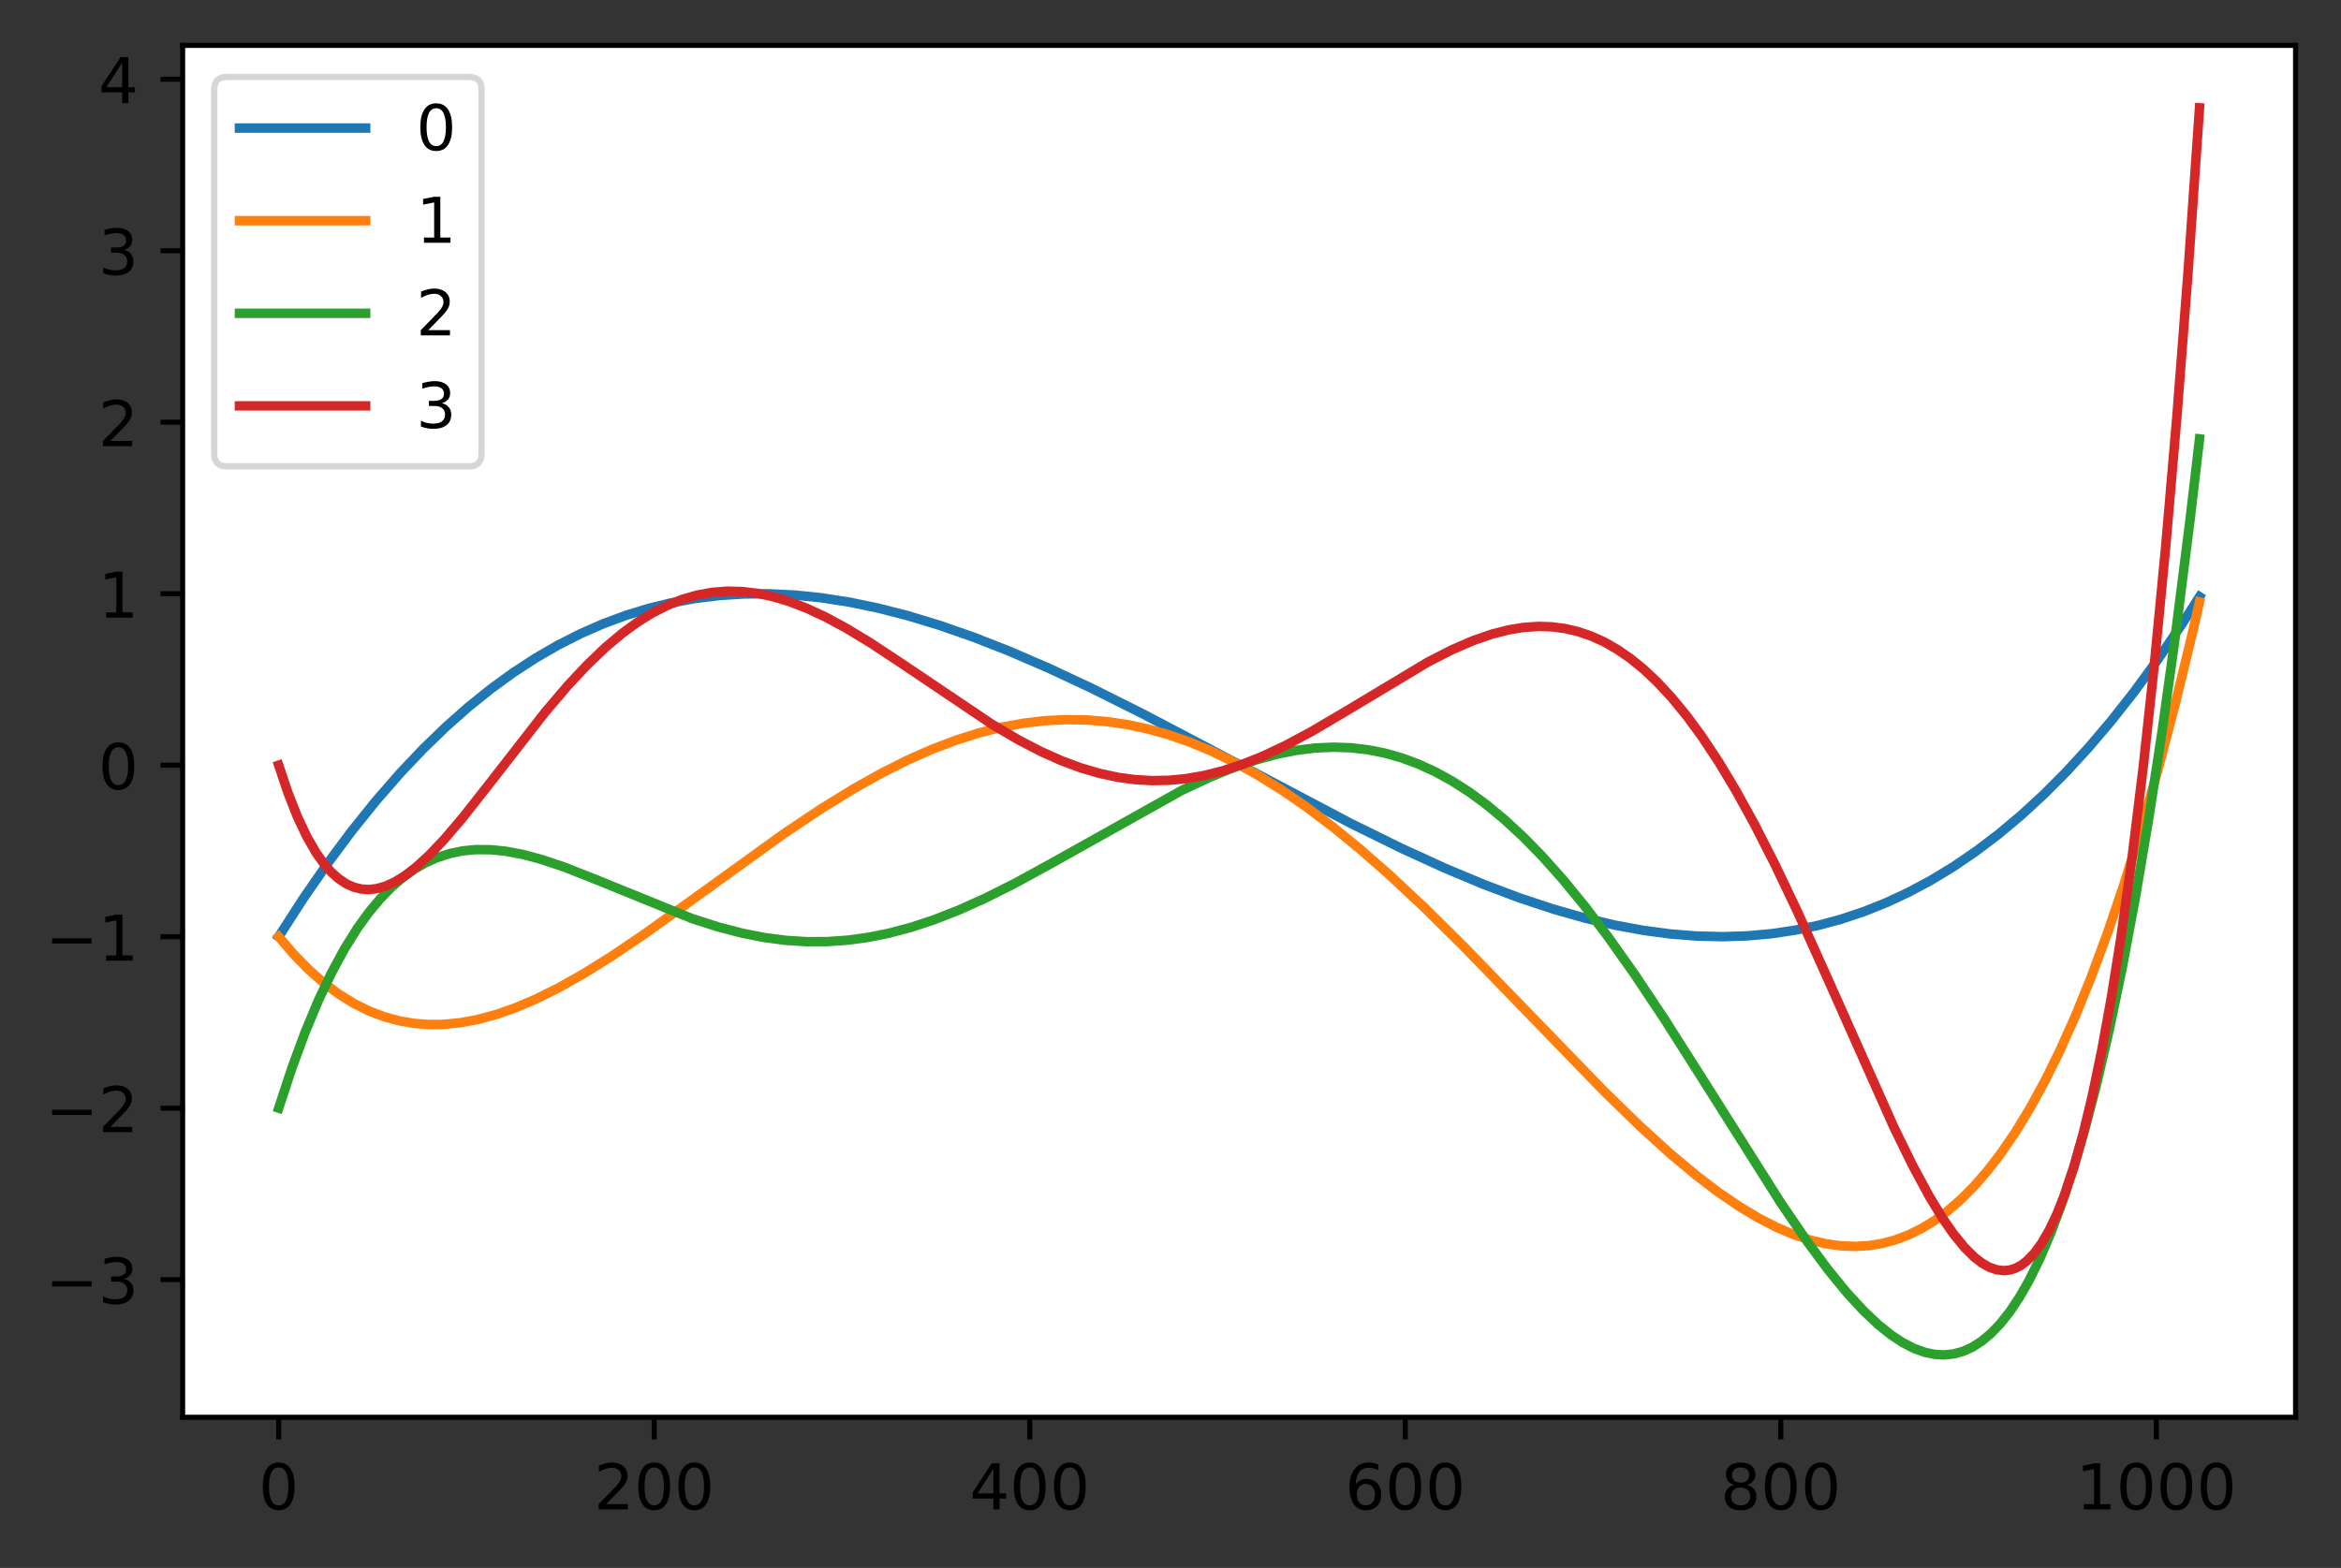 <?xml version="1.0" encoding="utf-8" standalone="no"?>
<!DOCTYPE svg PUBLIC "-//W3C//DTD SVG 1.1//EN"
  "http://www.w3.org/Graphics/SVG/1.1/DTD/svg11.dtd">
<!-- Created with matplotlib (https://matplotlib.org/) -->
<svg height="248.518pt" version="1.1" viewBox="0 0 370.942 248.518" width="370.942pt" xmlns="http://www.w3.org/2000/svg" xmlns:xlink="http://www.w3.org/1999/xlink">
 <rect x="0" y="0" width="370.942" height="248.518" fill="#333333" stroke="none"/>

 <defs>
  <style type="text/css">*{stroke-linecap:butt;stroke-linejoin:round;}</style>
 </defs>
 <g id="figure_1">
  <g id="patch_1">
   <path d="M 0 248.518 
L 370.942 248.518 
L 370.942 0 
L 0 0 
z
" style="fill:none;"/>
  </g>
  <g id="axes_1">
   <g id="patch_2">
    <path d="M 28.942 224.64 
L 363.742 224.64 
L 363.742 7.2 
L 28.942 7.2 
z
" style="fill:#ffffff;"/>
   </g>
   <g id="matplotlib.axis_1">
    <g id="xtick_1">
     <g id="line2d_1">
      <defs>
       <path d="M 0 0 
L 0 3.5 
" id="m2e7d1fd36d" style="stroke:#000000;stroke-width:0.8;"/>
      </defs>
      <g>
       <use style="stroke:#000000;stroke-width:0.8;" x="44.16" xlink:href="#m2e7d1fd36d" y="224.64"/>
      </g>
     </g>
     <g id="text_1">
      <!-- 0 -->
      <g transform="translate(40.979 239.238)scale(0.1 -0.1)">
       <defs>
        <path d="M 31.781 66.406 
Q 24.172 66.406 20.328 58.906 
Q 16.5 51.422 16.5 36.375 
Q 16.5 21.391 20.328 13.891 
Q 24.172 6.391 31.781 6.391 
Q 39.453 6.391 43.281 13.891 
Q 47.125 21.391 47.125 36.375 
Q 47.125 51.422 43.281 58.906 
Q 39.453 66.406 31.781 66.406 
z
M 31.781 74.219 
Q 44.047 74.219 50.516 64.516 
Q 56.984 54.828 56.984 36.375 
Q 56.984 17.969 50.516 8.266 
Q 44.047 -1.422 31.781 -1.422 
Q 19.531 -1.422 13.062 8.266 
Q 6.594 17.969 6.594 36.375 
Q 6.594 54.828 13.062 64.516 
Q 19.531 74.219 31.781 74.219 
z
" id="DejaVuSans-48"/>
       </defs>
       <use xlink:href="#DejaVuSans-48"/>
      </g>
     </g>
    </g>
    <g id="xtick_2">
     <g id="line2d_2">
      <g>
       <use style="stroke:#000000;stroke-width:0.8;" x="103.665" xlink:href="#m2e7d1fd36d" y="224.64"/>
      </g>
     </g>
     <g id="text_2">
      <!-- 200 -->
      <g transform="translate(94.121 239.238)scale(0.1 -0.1)">
       <defs>
        <path d="M 19.188 8.297 
L 53.609 8.297 
L 53.609 0 
L 7.328 0 
L 7.328 8.297 
Q 12.938 14.109 22.625 23.891 
Q 32.328 33.688 34.812 36.531 
Q 39.547 41.844 41.422 45.531 
Q 43.312 49.219 43.312 52.781 
Q 43.312 58.594 39.234 62.25 
Q 35.156 65.922 28.609 65.922 
Q 23.969 65.922 18.812 64.312 
Q 13.672 62.703 7.812 59.422 
L 7.812 69.391 
Q 13.766 71.781 18.938 73 
Q 24.125 74.219 28.422 74.219 
Q 39.75 74.219 46.484 68.547 
Q 53.219 62.891 53.219 53.422 
Q 53.219 48.922 51.531 44.891 
Q 49.859 40.875 45.406 35.406 
Q 44.188 33.984 37.641 27.219 
Q 31.109 20.453 19.188 8.297 
z
" id="DejaVuSans-50"/>
       </defs>
       <use xlink:href="#DejaVuSans-50"/>
       <use x="63.623" xlink:href="#DejaVuSans-48"/>
       <use x="127.246" xlink:href="#DejaVuSans-48"/>
      </g>
     </g>
    </g>
    <g id="xtick_3">
     <g id="line2d_3">
      <g>
       <use style="stroke:#000000;stroke-width:0.8;" x="163.169" xlink:href="#m2e7d1fd36d" y="224.64"/>
      </g>
     </g>
     <g id="text_3">
      <!-- 400 -->
      <g transform="translate(153.625 239.238)scale(0.1 -0.1)">
       <defs>
        <path d="M 37.797 64.312 
L 12.891 25.391 
L 37.797 25.391 
z
M 35.203 72.906 
L 47.609 72.906 
L 47.609 25.391 
L 58.016 25.391 
L 58.016 17.188 
L 47.609 17.188 
L 47.609 0 
L 37.797 0 
L 37.797 17.188 
L 4.891 17.188 
L 4.891 26.703 
z
" id="DejaVuSans-52"/>
       </defs>
       <use xlink:href="#DejaVuSans-52"/>
       <use x="63.623" xlink:href="#DejaVuSans-48"/>
       <use x="127.246" xlink:href="#DejaVuSans-48"/>
      </g>
     </g>
    </g>
    <g id="xtick_4">
     <g id="line2d_4">
      <g>
       <use style="stroke:#000000;stroke-width:0.8;" x="222.673" xlink:href="#m2e7d1fd36d" y="224.64"/>
      </g>
     </g>
     <g id="text_4">
      <!-- 600 -->
      <g transform="translate(213.129 239.238)scale(0.1 -0.1)">
       <defs>
        <path d="M 33.016 40.375 
Q 26.375 40.375 22.484 35.828 
Q 18.609 31.297 18.609 23.391 
Q 18.609 15.531 22.484 10.953 
Q 26.375 6.391 33.016 6.391 
Q 39.656 6.391 43.531 10.953 
Q 47.406 15.531 47.406 23.391 
Q 47.406 31.297 43.531 35.828 
Q 39.656 40.375 33.016 40.375 
z
M 52.594 71.297 
L 52.594 62.312 
Q 48.875 64.062 45.094 64.984 
Q 41.312 65.922 37.594 65.922 
Q 27.828 65.922 22.672 59.328 
Q 17.531 52.734 16.797 39.406 
Q 19.672 43.656 24.016 45.922 
Q 28.375 48.188 33.594 48.188 
Q 44.578 48.188 50.953 41.516 
Q 57.328 34.859 57.328 23.391 
Q 57.328 12.156 50.688 5.359 
Q 44.047 -1.422 33.016 -1.422 
Q 20.359 -1.422 13.672 8.266 
Q 6.984 17.969 6.984 36.375 
Q 6.984 53.656 15.188 63.938 
Q 23.391 74.219 37.203 74.219 
Q 40.922 74.219 44.703 73.484 
Q 48.484 72.75 52.594 71.297 
z
" id="DejaVuSans-54"/>
       </defs>
       <use xlink:href="#DejaVuSans-54"/>
       <use x="63.623" xlink:href="#DejaVuSans-48"/>
       <use x="127.246" xlink:href="#DejaVuSans-48"/>
      </g>
     </g>
    </g>
    <g id="xtick_5">
     <g id="line2d_5">
      <g>
       <use style="stroke:#000000;stroke-width:0.8;" x="282.177" xlink:href="#m2e7d1fd36d" y="224.64"/>
      </g>
     </g>
     <g id="text_5">
      <!-- 800 -->
      <g transform="translate(272.633 239.238)scale(0.1 -0.1)">
       <defs>
        <path d="M 31.781 34.625 
Q 24.75 34.625 20.719 30.859 
Q 16.703 27.094 16.703 20.516 
Q 16.703 13.922 20.719 10.156 
Q 24.75 6.391 31.781 6.391 
Q 38.812 6.391 42.859 10.172 
Q 46.922 13.969 46.922 20.516 
Q 46.922 27.094 42.891 30.859 
Q 38.875 34.625 31.781 34.625 
z
M 21.922 38.812 
Q 15.578 40.375 12.031 44.719 
Q 8.5 49.078 8.5 55.328 
Q 8.5 64.062 14.719 69.141 
Q 20.953 74.219 31.781 74.219 
Q 42.672 74.219 48.875 69.141 
Q 55.078 64.062 55.078 55.328 
Q 55.078 49.078 51.531 44.719 
Q 48 40.375 41.703 38.812 
Q 48.828 37.156 52.797 32.312 
Q 56.781 27.484 56.781 20.516 
Q 56.781 9.906 50.312 4.234 
Q 43.844 -1.422 31.781 -1.422 
Q 19.734 -1.422 13.25 4.234 
Q 6.781 9.906 6.781 20.516 
Q 6.781 27.484 10.781 32.312 
Q 14.797 37.156 21.922 38.812 
z
M 18.312 54.391 
Q 18.312 48.734 21.844 45.562 
Q 25.391 42.391 31.781 42.391 
Q 38.141 42.391 41.719 45.562 
Q 45.312 48.734 45.312 54.391 
Q 45.312 60.062 41.719 63.234 
Q 38.141 66.406 31.781 66.406 
Q 25.391 66.406 21.844 63.234 
Q 18.312 60.062 18.312 54.391 
z
" id="DejaVuSans-56"/>
       </defs>
       <use xlink:href="#DejaVuSans-56"/>
       <use x="63.623" xlink:href="#DejaVuSans-48"/>
       <use x="127.246" xlink:href="#DejaVuSans-48"/>
      </g>
     </g>
    </g>
    <g id="xtick_6">
     <g id="line2d_6">
      <g>
       <use style="stroke:#000000;stroke-width:0.8;" x="341.681" xlink:href="#m2e7d1fd36d" y="224.64"/>
      </g>
     </g>
     <g id="text_6">
      <!-- 1000 -->
      <g transform="translate(328.956 239.238)scale(0.1 -0.1)">
       <defs>
        <path d="M 12.406 8.297 
L 28.516 8.297 
L 28.516 63.922 
L 10.984 60.406 
L 10.984 69.391 
L 28.422 72.906 
L 38.281 72.906 
L 38.281 8.297 
L 54.391 8.297 
L 54.391 0 
L 12.406 0 
z
" id="DejaVuSans-49"/>
       </defs>
       <use xlink:href="#DejaVuSans-49"/>
       <use x="63.623" xlink:href="#DejaVuSans-48"/>
       <use x="127.246" xlink:href="#DejaVuSans-48"/>
       <use x="190.869" xlink:href="#DejaVuSans-48"/>
      </g>
     </g>
    </g>
   </g>
   <g id="matplotlib.axis_2">
    <g id="ytick_1">
     <g id="line2d_7">
      <defs>
       <path d="M 0 0 
L -3.5 0 
" id="m016efb6d68" style="stroke:#000000;stroke-width:0.8;"/>
      </defs>
      <g>
       <use style="stroke:#000000;stroke-width:0.8;" x="28.942" xlink:href="#m016efb6d68" y="202.831"/>
      </g>
     </g>
     <g id="text_7">
      <!-- −3 -->
      <g transform="translate(7.2 206.63)scale(0.1 -0.1)">
       <defs>
        <path d="M 10.594 35.5 
L 73.188 35.5 
L 73.188 27.203 
L 10.594 27.203 
z
" id="DejaVuSans-8722"/>
        <path d="M 40.578 39.312 
Q 47.656 37.797 51.625 33 
Q 55.609 28.219 55.609 21.188 
Q 55.609 10.406 48.188 4.484 
Q 40.766 -1.422 27.094 -1.422 
Q 22.516 -1.422 17.656 -0.516 
Q 12.797 0.391 7.625 2.203 
L 7.625 11.719 
Q 11.719 9.328 16.594 8.109 
Q 21.484 6.891 26.812 6.891 
Q 36.078 6.891 40.938 10.547 
Q 45.797 14.203 45.797 21.188 
Q 45.797 27.641 41.281 31.266 
Q 36.766 34.906 28.719 34.906 
L 20.219 34.906 
L 20.219 43.016 
L 29.109 43.016 
Q 36.375 43.016 40.234 45.922 
Q 44.094 48.828 44.094 54.297 
Q 44.094 59.906 40.109 62.906 
Q 36.141 65.922 28.719 65.922 
Q 24.656 65.922 20.016 65.031 
Q 15.375 64.156 9.812 62.312 
L 9.812 71.094 
Q 15.438 72.656 20.344 73.438 
Q 25.25 74.219 29.594 74.219 
Q 40.828 74.219 47.359 69.109 
Q 53.906 64.016 53.906 55.328 
Q 53.906 49.266 50.438 45.094 
Q 46.969 40.922 40.578 39.312 
z
" id="DejaVuSans-51"/>
       </defs>
       <use xlink:href="#DejaVuSans-8722"/>
       <use x="83.789" xlink:href="#DejaVuSans-51"/>
      </g>
     </g>
    </g>
    <g id="ytick_2">
     <g id="line2d_8">
      <g>
       <use style="stroke:#000000;stroke-width:0.8;" x="28.942" xlink:href="#m016efb6d68" y="175.648"/>
      </g>
     </g>
     <g id="text_8">
      <!-- −2 -->
      <g transform="translate(7.2 179.448)scale(0.1 -0.1)">
       <use xlink:href="#DejaVuSans-8722"/>
       <use x="83.789" xlink:href="#DejaVuSans-50"/>
      </g>
     </g>
    </g>
    <g id="ytick_3">
     <g id="line2d_9">
      <g>
       <use style="stroke:#000000;stroke-width:0.8;" x="28.942" xlink:href="#m016efb6d68" y="148.466"/>
      </g>
     </g>
     <g id="text_9">
      <!-- −1 -->
      <g transform="translate(7.2 152.266)scale(0.1 -0.1)">
       <use xlink:href="#DejaVuSans-8722"/>
       <use x="83.789" xlink:href="#DejaVuSans-49"/>
      </g>
     </g>
    </g>
    <g id="ytick_4">
     <g id="line2d_10">
      <g>
       <use style="stroke:#000000;stroke-width:0.8;" x="28.942" xlink:href="#m016efb6d68" y="121.284"/>
      </g>
     </g>
     <g id="text_10">
      <!-- 0 -->
      <g transform="translate(15.58 125.083)scale(0.1 -0.1)">
       <use xlink:href="#DejaVuSans-48"/>
      </g>
     </g>
    </g>
    <g id="ytick_5">
     <g id="line2d_11">
      <g>
       <use style="stroke:#000000;stroke-width:0.8;" x="28.942" xlink:href="#m016efb6d68" y="94.102"/>
      </g>
     </g>
     <g id="text_11">
      <!-- 1 -->
      <g transform="translate(15.58 97.901)scale(0.1 -0.1)">
       <use xlink:href="#DejaVuSans-49"/>
      </g>
     </g>
    </g>
    <g id="ytick_6">
     <g id="line2d_12">
      <g>
       <use style="stroke:#000000;stroke-width:0.8;" x="28.942" xlink:href="#m016efb6d68" y="66.92"/>
      </g>
     </g>
     <g id="text_12">
      <!-- 2 -->
      <g transform="translate(15.58 70.719)scale(0.1 -0.1)">
       <use xlink:href="#DejaVuSans-50"/>
      </g>
     </g>
    </g>
    <g id="ytick_7">
     <g id="line2d_13">
      <g>
       <use style="stroke:#000000;stroke-width:0.8;" x="28.942" xlink:href="#m016efb6d68" y="39.737"/>
      </g>
     </g>
     <g id="text_13">
      <!-- 3 -->
      <g transform="translate(15.58 43.537)scale(0.1 -0.1)">
       <use xlink:href="#DejaVuSans-51"/>
      </g>
     </g>
    </g>
    <g id="ytick_8">
     <g id="line2d_14">
      <g>
       <use style="stroke:#000000;stroke-width:0.8;" x="28.942" xlink:href="#m016efb6d68" y="12.555"/>
      </g>
     </g>
     <g id="text_14">
      <!-- 4 -->
      <g transform="translate(15.58 16.355)scale(0.1 -0.1)">
       <use xlink:href="#DejaVuSans-52"/>
      </g>
     </g>
    </g>
   </g>
   <g id="line2d_15">
    <path clip-path="url(#p5dcc3ec257)" d="M 44.16 148.466 
L 48.028 142.463 
L 51.896 136.87 
L 55.764 131.676 
L 59.631 126.871 
L 63.499 122.443 
L 67.069 118.682 
L 70.64 115.226 
L 74.21 112.066 
L 77.78 109.193 
L 81.35 106.6 
L 84.921 104.277 
L 88.491 102.217 
L 92.061 100.411 
L 95.631 98.851 
L 99.202 97.528 
L 102.772 96.434 
L 106.342 95.56 
L 110.21 94.853 
L 114.078 94.384 
L 117.945 94.142 
L 121.813 94.117 
L 125.979 94.321 
L 130.144 94.75 
L 134.607 95.446 
L 139.069 96.369 
L 143.83 97.585 
L 148.888 99.119 
L 154.243 100.987 
L 159.896 103.201 
L 166.144 105.898 
L 172.987 109.101 
L 181.02 113.116 
L 191.731 118.739 
L 214.045 130.515 
L 222.078 134.466 
L 228.921 137.595 
L 235.169 140.209 
L 240.822 142.336 
L 246.177 144.109 
L 251.235 145.543 
L 255.995 146.657 
L 260.458 147.476 
L 264.623 148.029 
L 268.788 148.363 
L 272.954 148.466 
L 276.822 148.342 
L 280.689 147.997 
L 284.557 147.419 
L 288.127 146.67 
L 291.698 145.706 
L 295.268 144.517 
L 298.838 143.096 
L 302.408 141.435 
L 305.979 139.524 
L 309.549 137.356 
L 313.119 134.921 
L 316.689 132.213 
L 320.26 129.221 
L 323.83 125.938 
L 327.4 122.356 
L 330.97 118.466 
L 334.541 114.26 
L 338.111 109.728 
L 341.979 104.443 
L 345.846 98.756 
L 348.524 94.578 
L 348.524 94.578 
" style="fill:none;stroke:#1f77b4;stroke-linecap:square;stroke-width:1.5;"/>
   </g>
   <g id="line2d_16">
    <path clip-path="url(#p5dcc3ec257)" d="M 44.16 148.466 
L 46.541 151.256 
L 48.921 153.692 
L 51.301 155.79 
L 53.681 157.568 
L 56.061 159.041 
L 58.441 160.226 
L 60.822 161.137 
L 63.202 161.792 
L 65.582 162.204 
L 67.962 162.389 
L 70.342 162.361 
L 73.02 162.092 
L 75.698 161.591 
L 78.673 160.786 
L 81.648 159.744 
L 84.921 158.353 
L 88.491 156.58 
L 92.359 154.404 
L 96.822 151.624 
L 102.177 148.005 
L 109.317 142.887 
L 124.193 132.155 
L 130.144 128.177 
L 135.202 125.06 
L 139.665 122.559 
L 143.83 120.468 
L 147.698 118.759 
L 151.565 117.292 
L 155.136 116.167 
L 158.706 115.272 
L 162.276 114.617 
L 165.549 114.233 
L 168.822 114.061 
L 172.094 114.105 
L 175.367 114.367 
L 178.64 114.848 
L 181.912 115.549 
L 185.185 116.467 
L 188.458 117.603 
L 192.028 119.084 
L 195.598 120.814 
L 199.169 122.784 
L 203.036 125.18 
L 206.904 127.835 
L 211.069 130.967 
L 215.532 134.61 
L 220.293 138.79 
L 225.648 143.805 
L 231.896 149.985 
L 240.226 158.571 
L 254.21 173.006 
L 259.863 178.502 
L 264.623 182.828 
L 268.788 186.312 
L 272.359 189.026 
L 275.631 191.255 
L 278.607 193.039 
L 281.582 194.565 
L 284.26 195.697 
L 286.937 196.579 
L 289.317 197.138 
L 291.698 197.469 
L 294.078 197.557 
L 296.16 197.424 
L 298.243 197.084 
L 300.326 196.526 
L 302.408 195.74 
L 304.491 194.714 
L 306.574 193.438 
L 308.656 191.9 
L 310.739 190.089 
L 312.822 187.994 
L 314.904 185.602 
L 316.987 182.902 
L 319.367 179.424 
L 321.747 175.508 
L 324.127 171.137 
L 326.507 166.292 
L 328.888 160.952 
L 331.268 155.1 
L 333.945 147.876 
L 336.623 139.949 
L 339.301 131.288 
L 341.979 121.864 
L 344.656 111.647 
L 347.334 100.604 
L 348.524 95.424 
L 348.524 95.424 
" style="fill:none;stroke:#ff7f0e;stroke-linecap:square;stroke-width:1.5;"/>
   </g>
   <g id="line2d_17">
    <path clip-path="url(#p5dcc3ec257)" d="M 44.16 175.648 
L 46.243 169.317 
L 48.326 163.672 
L 50.408 158.668 
L 52.491 154.264 
L 54.574 150.417 
L 56.656 147.088 
L 58.441 144.619 
L 60.226 142.48 
L 62.012 140.648 
L 63.797 139.102 
L 65.582 137.822 
L 67.367 136.786 
L 69.152 135.977 
L 71.235 135.294 
L 73.317 134.865 
L 75.4 134.665 
L 77.78 134.681 
L 80.16 134.926 
L 82.838 135.431 
L 85.813 136.226 
L 89.384 137.426 
L 93.846 139.176 
L 109.615 145.578 
L 113.78 146.917 
L 117.648 147.923 
L 121.218 148.618 
L 124.491 149.043 
L 127.764 149.255 
L 131.036 149.247 
L 134.309 149.02 
L 137.582 148.574 
L 140.855 147.915 
L 144.425 146.965 
L 147.995 145.787 
L 151.863 144.276 
L 156.028 142.409 
L 160.788 140.023 
L 166.441 136.932 
L 187.268 125.274 
L 191.731 123.182 
L 195.598 121.61 
L 199.169 120.398 
L 202.441 119.518 
L 205.417 118.93 
L 208.392 118.562 
L 211.367 118.43 
L 214.045 118.525 
L 216.722 118.833 
L 219.4 119.361 
L 222.078 120.118 
L 224.755 121.108 
L 227.433 122.338 
L 230.111 123.81 
L 232.788 125.526 
L 235.466 127.486 
L 238.441 129.948 
L 241.417 132.706 
L 244.392 135.751 
L 247.665 139.42 
L 251.235 143.783 
L 254.805 148.493 
L 258.97 154.375 
L 263.731 161.518 
L 269.681 170.878 
L 282.177 190.653 
L 286.342 196.752 
L 289.615 201.176 
L 292.59 204.826 
L 295.268 207.741 
L 297.648 209.986 
L 299.731 211.646 
L 301.516 212.816 
L 303.301 213.731 
L 305.086 214.369 
L 306.574 214.672 
L 308.061 214.754 
L 309.549 214.601 
L 311.036 214.197 
L 312.524 213.528 
L 314.012 212.579 
L 315.499 211.335 
L 316.987 209.779 
L 318.474 207.895 
L 319.962 205.666 
L 321.45 203.076 
L 323.235 199.464 
L 325.02 195.274 
L 326.805 190.473 
L 328.59 185.028 
L 330.375 178.905 
L 332.16 172.069 
L 334.243 163.145 
L 336.326 153.141 
L 338.408 141.997 
L 340.491 129.651 
L 342.574 116.037 
L 344.656 101.09 
L 347.036 82.287 
L 348.524 69.558 
L 348.524 69.558 
" style="fill:none;stroke:#2ca02c;stroke-linecap:square;stroke-width:1.5;"/>
   </g>
   <g id="line2d_18">
    <path clip-path="url(#p5dcc3ec257)" d="M 44.16 121.284 
L 45.648 125.713 
L 47.136 129.476 
L 48.623 132.621 
L 50.111 135.195 
L 51.301 136.871 
L 52.491 138.232 
L 53.681 139.296 
L 54.871 140.085 
L 56.061 140.618 
L 57.251 140.913 
L 58.441 140.989 
L 59.631 140.861 
L 61.119 140.442 
L 62.607 139.763 
L 64.094 138.852 
L 65.879 137.492 
L 67.962 135.594 
L 70.342 133.095 
L 73.317 129.605 
L 77.483 124.312 
L 86.408 112.844 
L 89.979 108.656 
L 92.954 105.475 
L 95.929 102.625 
L 98.607 100.374 
L 100.987 98.638 
L 103.367 97.16 
L 105.747 95.946 
L 108.127 94.997 
L 110.507 94.31 
L 112.888 93.881 
L 115.268 93.701 
L 117.648 93.762 
L 120.028 94.05 
L 122.408 94.553 
L 125.086 95.355 
L 127.764 96.385 
L 130.739 97.763 
L 134.012 99.523 
L 137.879 101.862 
L 142.937 105.205 
L 157.218 114.823 
L 161.384 117.271 
L 164.954 119.123 
L 168.226 120.584 
L 171.202 121.69 
L 174.177 122.569 
L 177.152 123.208 
L 179.83 123.57 
L 182.507 123.727 
L 185.185 123.678 
L 187.863 123.424 
L 190.838 122.907 
L 193.813 122.153 
L 196.788 121.177 
L 200.061 119.867 
L 203.631 118.188 
L 207.797 115.962 
L 212.855 112.984 
L 226.243 104.948 
L 230.111 102.972 
L 233.384 101.555 
L 236.359 100.521 
L 239.036 99.836 
L 241.417 99.447 
L 243.797 99.288 
L 245.879 99.353 
L 247.962 99.621 
L 250.045 100.105 
L 252.127 100.814 
L 254.21 101.759 
L 256.293 102.949 
L 258.375 104.39 
L 260.458 106.088 
L 262.541 108.047 
L 264.921 110.608 
L 267.301 113.513 
L 269.681 116.759 
L 272.359 120.809 
L 275.036 125.263 
L 278.012 130.658 
L 281.284 137.08 
L 284.855 144.578 
L 289.615 155.15 
L 300.028 178.521 
L 303.003 184.607 
L 305.681 189.582 
L 307.764 193.019 
L 309.549 195.596 
L 311.334 197.776 
L 312.822 199.247 
L 314.012 200.171 
L 315.202 200.852 
L 316.392 201.268 
L 317.582 201.4 
L 318.474 201.299 
L 319.367 201.016 
L 320.26 200.543 
L 321.152 199.869 
L 322.342 198.64 
L 323.532 197.011 
L 324.722 194.958 
L 325.912 192.454 
L 327.103 189.47 
L 328.59 185.026 
L 330.078 179.732 
L 331.565 173.53 
L 333.053 166.358 
L 334.541 158.152 
L 336.028 148.846 
L 337.813 136.128 
L 339.598 121.601 
L 341.384 105.135 
L 343.169 86.594 
L 344.954 65.838 
L 346.739 42.719 
L 348.524 17.084 
L 348.524 17.084 
" style="fill:none;stroke:#d62728;stroke-linecap:square;stroke-width:1.5;"/>
   </g>
   <g id="patch_3">
    <path d="M 28.942 224.64 
L 28.942 7.2 
" style="fill:none;stroke:#000000;stroke-linecap:square;stroke-linejoin:miter;stroke-width:0.8;"/>
   </g>
   <g id="patch_4">
    <path d="M 363.742 224.64 
L 363.742 7.2 
" style="fill:none;stroke:#000000;stroke-linecap:square;stroke-linejoin:miter;stroke-width:0.8;"/>
   </g>
   <g id="patch_5">
    <path d="M 28.942 224.64 
L 363.742 224.64 
" style="fill:none;stroke:#000000;stroke-linecap:square;stroke-linejoin:miter;stroke-width:0.8;"/>
   </g>
   <g id="patch_6">
    <path d="M 28.942 7.2 
L 363.742 7.2 
" style="fill:none;stroke:#000000;stroke-linecap:square;stroke-linejoin:miter;stroke-width:0.8;"/>
   </g>
   <g id="legend_1">
    <g id="patch_7">
     <path d="M 35.942 73.912 
L 74.305 73.912 
Q 76.305 73.912 76.305 71.912 
L 76.305 14.2 
Q 76.305 12.2 74.305 12.2 
L 35.942 12.2 
Q 33.942 12.2 33.942 14.2 
L 33.942 71.912 
Q 33.942 73.912 35.942 73.912 
z
" style="fill:#ffffff;opacity:0.8;stroke:#cccccc;stroke-linejoin:miter;"/>
    </g>
    <g id="line2d_19">
     <path d="M 37.942 20.298 
L 57.942 20.298 
" style="fill:none;stroke:#1f77b4;stroke-linecap:square;stroke-width:1.5;"/>
    </g>
    <g id="line2d_20"/>
    <g id="text_15">
     <!-- 0 -->
     <g transform="translate(65.942 23.798)scale(0.1 -0.1)">
      <use xlink:href="#DejaVuSans-48"/>
     </g>
    </g>
    <g id="line2d_21">
     <path d="M 37.942 34.977 
L 57.942 34.977 
" style="fill:none;stroke:#ff7f0e;stroke-linecap:square;stroke-width:1.5;"/>
    </g>
    <g id="line2d_22"/>
    <g id="text_16">
     <!-- 1 -->
     <g transform="translate(65.942 38.477)scale(0.1 -0.1)">
      <use xlink:href="#DejaVuSans-49"/>
     </g>
    </g>
    <g id="line2d_23">
     <path d="M 37.942 49.655 
L 57.942 49.655 
" style="fill:none;stroke:#2ca02c;stroke-linecap:square;stroke-width:1.5;"/>
    </g>
    <g id="line2d_24"/>
    <g id="text_17">
     <!-- 2 -->
     <g transform="translate(65.942 53.155)scale(0.1 -0.1)">
      <use xlink:href="#DejaVuSans-50"/>
     </g>
    </g>
    <g id="line2d_25">
     <path d="M 37.942 64.333 
L 57.942 64.333 
" style="fill:none;stroke:#d62728;stroke-linecap:square;stroke-width:1.5;"/>
    </g>
    <g id="line2d_26"/>
    <g id="text_18">
     <!-- 3 -->
     <g transform="translate(65.942 67.833)scale(0.1 -0.1)">
      <use xlink:href="#DejaVuSans-51"/>
     </g>
    </g>
   </g>
  </g>
 </g>
 <defs>
  <clipPath id="p5dcc3ec257">
   <rect height="217.44" width="334.8" x="28.942" y="7.2"/>
  </clipPath>
 </defs>
</svg>
